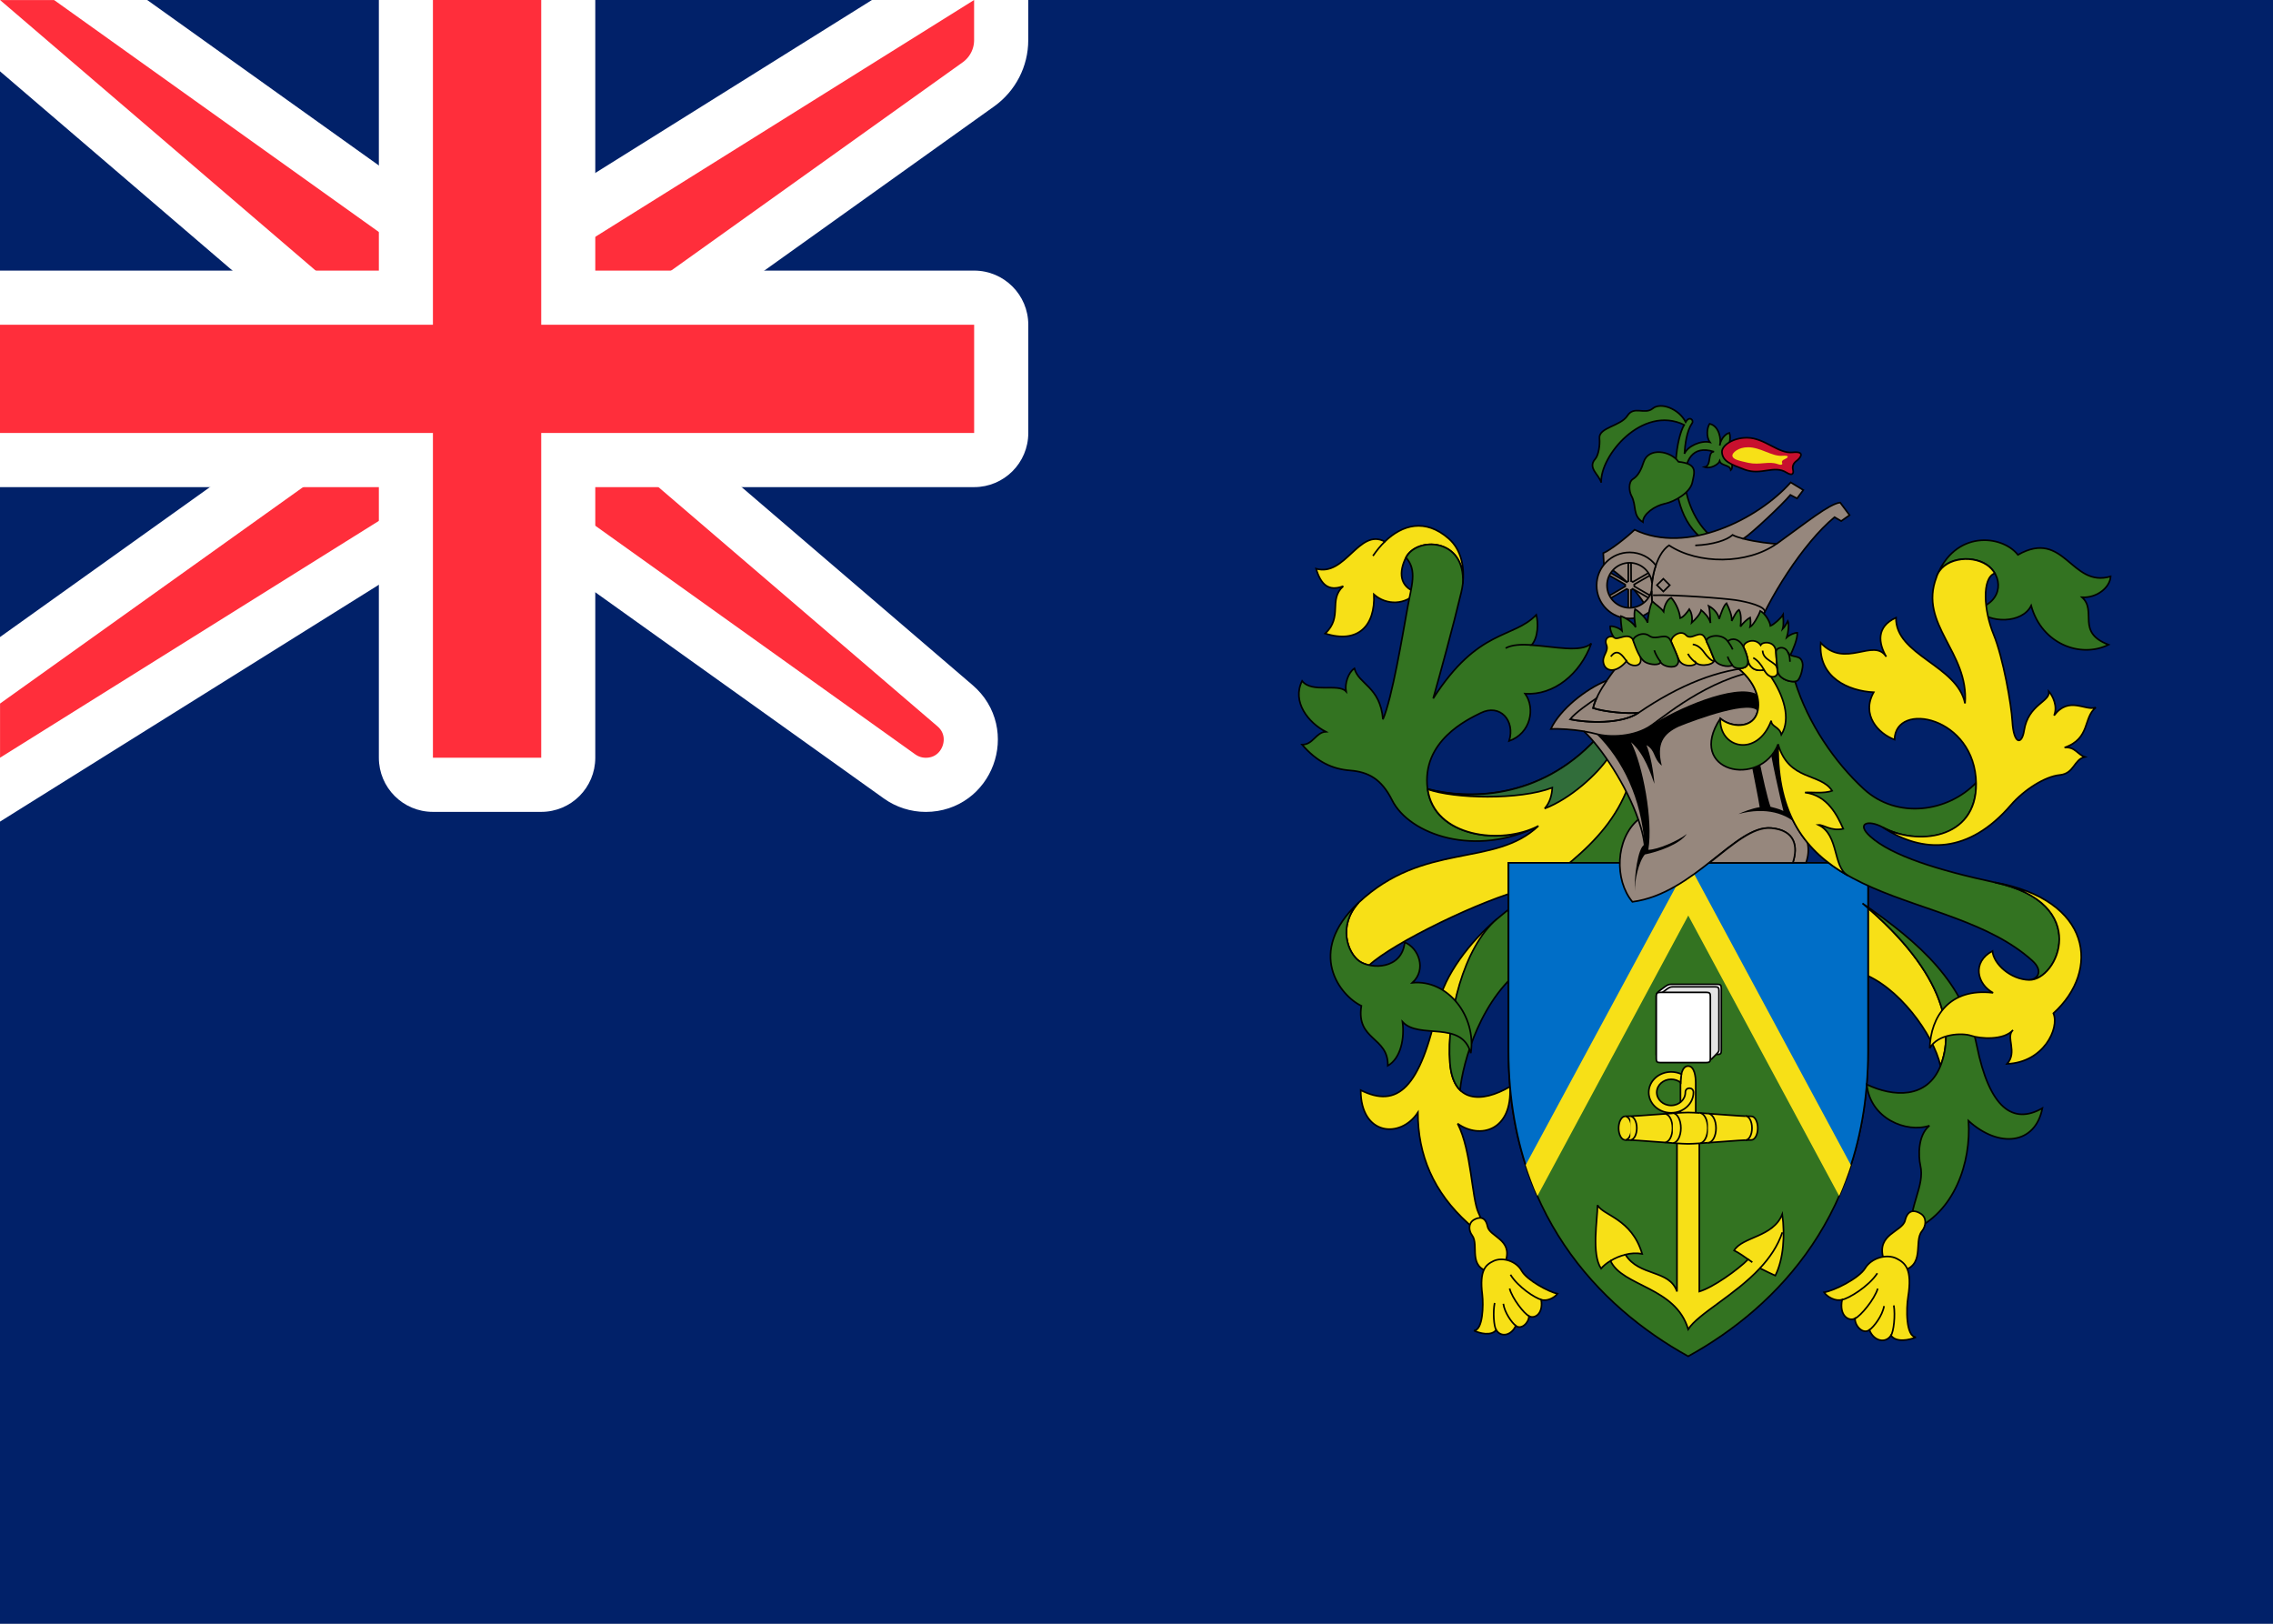 <svg width="28" height="20" viewBox="0 0 28 20" fill="none" xmlns="http://www.w3.org/2000/svg">
<rect x="0" y="0" width="28" height="20" fill="#333333" stroke="none"/>
<g clip-path="url(#clip0_10625_1316)">
<rect width="28" height="20" fill="white"/>
<rect width="28" height="20" fill="#012169"/>
<path d="M0 -0.333H-0.901L-0.217 0.253L4.333 4.153V5.162L-0.194 8.395L-0.333 8.495V8.667V9.333V9.935L0.177 9.616L5.429 6.333H6.56L11.082 9.564C11.176 9.631 11.289 9.667 11.404 9.667C11.918 9.667 12.155 9.027 11.764 8.692L7.667 5.18V4.172L12.054 1.038C12.229 0.912 12.333 0.71 12.333 0.495V0V-0.601L11.823 -0.283L6.571 3H5.44L0.86 -0.271L0.773 -0.333H0.667H0Z" fill="#FF2E3B" stroke="white" stroke-width="0.667"/>
<path fill-rule="evenodd" clip-rule="evenodd" d="M0 3.333V6H4.667V9.333C4.667 9.702 4.965 10 5.333 10H6.667C7.035 10 7.333 9.702 7.333 9.333V6H12C12.368 6 12.667 5.702 12.667 5.333V4C12.667 3.632 12.368 3.333 12 3.333H7.333V0H4.667V3.333H0Z" fill="white"/>
<path fill-rule="evenodd" clip-rule="evenodd" d="M0 4H5.333V3.333V0H6.667V3.333V4H12V5.333H6.667V6V9.333H5.333V6V5.333H0V4Z" fill="#FF2E3B"/>
<path d="M18.437 11.322C18.107 11.602 17.792 12.011 17.715 12.38C17.497 13.42 17.208 13.651 16.762 13.428C16.762 13.987 17.251 14.029 17.466 13.703C17.466 14.226 17.656 14.681 18.084 15.068C18.265 15.231 18.299 15.119 18.213 14.939C18.128 14.758 18.128 14.175 17.956 13.84C18.231 14.037 18.634 13.926 18.6 13.385C18.248 13.591 17.898 13.583 17.862 13.093C17.818 12.518 18.042 11.682 18.437 11.322Z" fill="#F7E017" stroke="black" stroke-width="0.02"/>
<path d="M18.019 7.187C18.043 6.981 17.998 6.769 17.848 6.636C17.557 6.38 17.272 6.464 17.059 6.671C16.741 6.499 16.573 7.108 16.212 7.005C16.272 7.203 16.367 7.288 16.547 7.22C16.358 7.391 16.547 7.598 16.324 7.803C16.728 7.932 16.942 7.709 16.925 7.322C17.08 7.46 17.319 7.451 17.448 7.296C17.233 7.227 17.232 7.041 17.319 6.867C17.448 6.61 18.053 6.62 18.019 7.187Z" fill="#F7E017" stroke="black" stroke-width="0.02"/>
<path d="M18.95 10.174C18.495 10.415 17.663 10.311 17.585 9.719C17.508 9.126 18.083 8.86 18.238 8.783C18.479 8.662 18.668 8.877 18.59 9.127C18.857 9.033 18.916 8.723 18.787 8.544C19.139 8.569 19.466 8.303 19.603 7.925C19.479 8.043 19.142 7.963 18.866 7.946C18.951 7.852 18.95 7.668 18.925 7.573C18.634 7.873 18.212 7.735 17.655 8.603C17.74 8.302 17.904 7.701 17.998 7.306C18.008 7.267 18.015 7.227 18.02 7.187C18.053 6.62 17.449 6.61 17.32 6.868C17.462 7.027 17.387 7.213 17.337 7.495C17.277 7.829 17.148 8.603 17.036 8.86C17.002 8.456 16.736 8.43 16.684 8.233C16.607 8.285 16.564 8.422 16.581 8.516C16.486 8.413 16.16 8.542 16.04 8.387C15.911 8.644 16.117 8.902 16.332 9.013C16.207 9.022 16.177 9.172 16.04 9.172C16.225 9.387 16.414 9.473 16.633 9.49C16.852 9.508 17.015 9.59 17.148 9.855C17.363 10.285 18.18 10.564 18.95 10.174Z" fill="#337321" stroke="black" stroke-width="0.02"/>
<path d="M20.084 9.649C19.827 10.362 19.123 10.869 18.805 10.946C18.264 11.077 17.161 11.613 16.866 11.889C16.82 11.879 16.776 11.862 16.744 11.839C16.599 11.736 16.478 11.402 16.736 11.118C17.543 10.362 18.41 10.688 18.951 10.173C18.496 10.413 17.664 10.31 17.587 9.718C18.076 9.847 18.961 9.855 19.664 9.099C19.758 9.203 20.032 9.53 20.084 9.649Z" fill="#F7E017" stroke="black" stroke-width="0.02"/>
<path d="M18.437 11.322C18.029 11.668 17.818 12.518 17.861 13.093C17.874 13.253 17.918 13.361 17.986 13.427C18.016 13.101 18.243 12.257 18.822 11.882C19.312 11.564 20.076 10.851 20.36 10.036C20.308 9.89 20.222 9.787 20.059 9.683C19.777 10.454 19.025 10.823 18.437 11.322Z" fill="#337321" stroke="black" stroke-width="0.02"/>
<path d="M19.822 9.319C19.676 9.538 19.345 9.838 19.028 9.959C19.096 9.882 19.118 9.784 19.122 9.702C18.718 9.857 17.911 9.839 17.584 9.72C18.074 9.849 18.959 9.857 19.662 9.101C19.732 9.178 19.792 9.246 19.822 9.319Z" fill="#316D3A" stroke="black" stroke-width="0.02"/>
<path d="M16.736 11.118C16.079 11.732 16.513 12.268 16.77 12.389C16.702 12.818 17.104 12.766 17.096 13.127C17.259 13.033 17.303 12.783 17.277 12.586C17.483 12.809 18.007 12.56 18.118 12.972C18.188 12.517 17.835 12.062 17.398 12.105C17.578 11.941 17.475 11.675 17.304 11.607C17.27 11.941 16.892 11.941 16.745 11.839C16.599 11.736 16.478 11.402 16.736 11.118Z" fill="#337321" stroke="black" stroke-width="0.02"/>
<path d="M18.157 15.024C18.085 15.066 18.09 15.158 18.135 15.217C18.225 15.337 18.071 15.61 18.362 15.669C18.448 15.686 18.514 15.633 18.547 15.535C18.637 15.265 18.349 15.235 18.324 15.106C18.298 14.977 18.216 14.99 18.157 15.024Z" fill="#F7E017" stroke="black" stroke-width="0.02"/>
<path d="M18.401 15.531C18.305 15.576 18.221 15.639 18.26 15.947C18.275 16.075 18.268 16.385 18.157 16.389C18.225 16.423 18.371 16.46 18.431 16.381C18.489 16.478 18.62 16.45 18.672 16.329C18.74 16.385 18.835 16.291 18.835 16.21C18.895 16.248 19.015 16.192 18.985 16.008C19.058 16.034 19.152 15.982 19.186 15.935C19.078 15.913 18.808 15.768 18.744 15.652C18.68 15.535 18.513 15.48 18.401 15.531Z" fill="#F7E017" stroke="black" stroke-width="0.02"/>
<path d="M16.913 6.847C16.957 6.783 17.005 6.723 17.059 6.671" stroke="black" stroke-width="0.02"/>
<path d="M18.547 7.984C18.622 7.941 18.738 7.936 18.866 7.944" stroke="black" stroke-width="0.02"/>
<path d="M18.431 16.381C18.401 16.338 18.39 16.158 18.412 16.049" stroke="black" stroke-width="0.02"/>
<path d="M18.672 16.329C18.624 16.293 18.534 16.168 18.519 16.059" stroke="black" stroke-width="0.02"/>
<path d="M18.835 16.21C18.775 16.182 18.628 15.993 18.596 15.871" stroke="black" stroke-width="0.02"/>
<path d="M18.985 16.007C18.913 15.992 18.697 15.85 18.607 15.701" stroke="black" stroke-width="0.02"/>
<path d="M22.943 11.127C23.999 12.012 24.067 12.715 23.904 13.128C23.818 12.742 23.381 12.141 22.925 11.986L22.943 11.127Z" fill="#F7E017" stroke="black" stroke-width="0.02"/>
<path d="M21.055 10.628H23.012C23.012 10.628 23.012 11.143 23.012 12.946C23.012 14.921 21.914 16.089 20.796 16.706C19.68 16.088 18.581 14.92 18.581 12.946C18.581 11.143 18.581 10.628 18.581 10.628H19.955C19.957 10.748 19.968 10.929 20.11 11.109C20.434 11.077 20.801 10.835 21.055 10.628Z" fill="#337321" stroke="black" stroke-width="0.02"/>
<path d="M23.012 10.628C23.012 10.628 23.012 11.143 23.012 12.946C23.012 13.542 22.912 14.065 22.742 14.521L20.797 10.953L18.853 14.521C18.683 14.064 18.583 13.542 18.583 12.946C18.583 11.143 18.583 10.628 18.583 10.628H23.012Z" fill="#006EC7" stroke="black" stroke-width="0.02"/>
<path d="M22.8 14.35C22.766 14.456 22.703 14.626 22.656 14.731L20.797 11.277L18.939 14.731C18.89 14.626 18.829 14.456 18.794 14.35L20.799 10.635L22.8 14.35Z" fill="#F7E017"/>
<path d="M21.68 15.621C21.732 15.647 21.827 15.694 21.869 15.712C21.972 15.505 21.989 15.214 21.955 14.956C21.843 15.24 21.465 15.231 21.362 15.402C21.425 15.434 21.484 15.476 21.535 15.512C21.406 15.641 21.104 15.857 20.933 15.908V14.066C20.933 13.937 20.889 13.83 20.889 13.722C20.889 13.722 20.889 13.427 20.889 13.341C20.889 13.256 20.872 13.131 20.795 13.131C20.718 13.131 20.701 13.256 20.701 13.341C20.701 13.427 20.701 13.722 20.701 13.722C20.701 13.83 20.658 13.955 20.658 14.066V15.908C20.564 15.633 20.194 15.727 20.022 15.453C20.089 15.436 20.16 15.431 20.229 15.444C20.099 15.007 19.747 14.973 19.679 14.844C19.679 15.024 19.602 15.444 19.723 15.625C19.75 15.593 19.79 15.559 19.839 15.53C19.985 15.848 20.642 15.849 20.796 16.373C20.92 16.18 21.367 15.957 21.68 15.621Z" fill="#F7E017" stroke="black" stroke-width="0.02"/>
<path d="M20.796 14.089C20.942 14.089 21.406 14.041 21.574 14.041C21.617 14.041 21.653 13.976 21.653 13.896C21.653 13.815 21.618 13.75 21.574 13.75C21.407 13.75 20.943 13.703 20.796 13.703C20.651 13.703 20.187 13.75 20.019 13.75C19.976 13.75 19.939 13.815 19.939 13.896C19.939 13.976 19.975 14.041 20.019 14.041C20.187 14.041 20.651 14.089 20.796 14.089Z" fill="#F7E017" stroke="black" stroke-width="0.02"/>
<path d="M20.703 13.334C20.672 13.309 20.631 13.294 20.586 13.294C20.489 13.294 20.409 13.366 20.409 13.455C20.409 13.544 20.488 13.616 20.586 13.616C20.683 13.616 20.761 13.544 20.761 13.455C20.761 13.386 20.861 13.386 20.861 13.455C20.861 13.594 20.738 13.707 20.586 13.707C20.433 13.707 20.31 13.594 20.31 13.455C20.31 13.316 20.434 13.203 20.586 13.203C20.631 13.203 20.675 13.213 20.713 13.231C20.71 13.254 20.703 13.297 20.703 13.334Z" fill="#F7E017" stroke="black" stroke-width="0.02"/>
<path d="M20.02 14.041C20.063 14.041 20.099 13.976 20.099 13.896C20.099 13.815 20.063 13.75 20.02 13.75" fill="#F7E017"/>
<path d="M20.02 14.041C20.063 14.041 20.099 13.976 20.099 13.896C20.099 13.815 20.063 13.75 20.02 13.75" stroke="black" stroke-width="0.02"/>
<path d="M20.084 14.041C20.127 14.041 20.163 13.976 20.163 13.896C20.163 13.815 20.127 13.75 20.084 13.75" fill="#F7E017"/>
<path d="M20.084 14.041C20.127 14.041 20.163 13.976 20.163 13.896C20.163 13.815 20.127 13.75 20.084 13.75" stroke="black" stroke-width="0.02"/>
<path d="M20.508 14.071C20.561 14.071 20.603 13.993 20.603 13.896C20.603 13.799 20.561 13.72 20.508 13.72" fill="#F7E017"/>
<path d="M20.508 14.071C20.561 14.071 20.603 13.993 20.603 13.896C20.603 13.799 20.561 13.72 20.508 13.72" stroke="black" stroke-width="0.02"/>
<path d="M20.607 14.079C20.661 14.079 20.706 13.996 20.706 13.895C20.706 13.794 20.661 13.711 20.607 13.711" fill="#F7E017"/>
<path d="M20.607 14.079C20.661 14.079 20.706 13.996 20.706 13.895C20.706 13.794 20.661 13.711 20.607 13.711" stroke="black" stroke-width="0.02"/>
<path d="M20.937 14.081C20.993 14.081 21.037 13.997 21.037 13.895C21.037 13.793 20.992 13.709 20.937 13.709" fill="#F7E017"/>
<path d="M20.937 14.081C20.993 14.081 21.037 13.997 21.037 13.895C21.037 13.793 20.992 13.709 20.937 13.709" stroke="black" stroke-width="0.02"/>
<path d="M21.04 14.075C21.095 14.075 21.139 13.995 21.139 13.896C21.139 13.797 21.095 13.716 21.04 13.716" fill="#F7E017"/>
<path d="M21.04 14.075C21.095 14.075 21.139 13.995 21.139 13.896C21.139 13.797 21.095 13.716 21.04 13.716" stroke="black" stroke-width="0.02"/>
<path d="M21.502 14.043C21.546 14.043 21.582 13.977 21.582 13.895C21.582 13.812 21.546 13.746 21.502 13.746" fill="#F7E017"/>
<path d="M21.502 14.043C21.546 14.043 21.582 13.977 21.582 13.895C21.582 13.812 21.546 13.746 21.502 13.746" stroke="black" stroke-width="0.02"/>
<path d="M19.839 15.53C19.892 15.498 19.956 15.469 20.023 15.454L19.839 15.53Z" fill="#F7E017"/>
<path d="M19.839 15.53C19.892 15.498 19.956 15.469 20.023 15.454" stroke="black" stroke-width="0.02"/>
<path d="M21.586 15.548C21.571 15.536 21.553 15.525 21.536 15.512L21.586 15.548Z" fill="#F7E017"/>
<path d="M21.586 15.548C21.571 15.536 21.553 15.525 21.536 15.512" stroke="black" stroke-width="0.02"/>
<path d="M21.68 15.621C21.8 15.492 21.9 15.347 21.956 15.179L21.68 15.621Z" fill="#F7E017"/>
<path d="M21.68 15.621C21.8 15.492 21.9 15.347 21.956 15.179" stroke="black" stroke-width="0.02"/>
<path d="M20.403 12.268C20.403 12.225 20.437 12.208 20.477 12.178C20.526 12.142 20.546 12.124 20.589 12.124H21.153C21.194 12.124 21.204 12.134 21.204 12.174V12.939C21.204 12.977 21.195 12.988 21.153 12.988H20.403V12.259" fill="white"/>
<path d="M20.403 12.268C20.403 12.225 20.437 12.208 20.477 12.178C20.526 12.142 20.546 12.124 20.589 12.124H21.153C21.194 12.124 21.204 12.134 21.204 12.174V12.939C21.204 12.977 21.195 12.988 21.153 12.988H20.403V12.259" stroke="black" stroke-width="0.02"/>
<path d="M21.013 13.055C21.088 13.055 21.074 13.053 21.126 13.002C21.18 12.948 21.175 12.952 21.175 12.903V12.202C21.175 12.165 21.166 12.155 21.128 12.155H20.607C20.565 12.155 20.548 12.172 20.503 12.206C20.466 12.234 20.435 12.251 20.435 12.29V13.055H21.013Z" fill="#E5E5E5" stroke="black" stroke-width="0.02"/>
<path d="M21.069 13.039C21.069 13.077 21.06 13.088 21.017 13.088H20.454C20.411 13.088 20.403 13.078 20.403 13.039V12.273C20.403 12.235 20.412 12.223 20.454 12.223H21.017C21.06 12.223 21.069 12.234 21.069 12.273V13.039Z" fill="white" stroke="black" stroke-width="0.02"/>
<path d="M22.161 10.179C22.271 10.302 22.307 10.466 22.247 10.627H22.084C22.152 10.421 22.11 10.225 21.817 10.199C21.381 10.161 20.873 11.006 20.109 11.108C19.886 10.842 19.897 10.335 20.181 10.094C20.035 9.672 19.726 9.208 19.511 9.007C19.371 8.985 19.209 8.973 19.104 8.979C19.216 8.739 19.534 8.486 19.792 8.383C19.833 8.322 19.879 8.263 19.92 8.21C19.946 7.88 21.517 8.035 21.852 8.24C21.853 8.611 21.998 9.845 22.161 10.179Z" fill="#96877D" stroke="black" stroke-width="0.02"/>
<path d="M20.258 10.405C20.22 9.833 19.989 9.361 19.664 9.04C19.819 9.084 20.136 9.084 20.35 8.929C20.633 8.74 21.373 8.409 21.643 8.551C21.665 8.598 21.677 8.706 21.661 8.774C21.597 8.602 20.883 8.868 20.682 8.949C20.489 9.039 20.403 9.16 20.471 9.431C20.36 9.337 20.398 9.246 20.282 9.178C20.329 9.289 20.367 9.49 20.38 9.654C20.337 9.538 20.261 9.289 20.092 9.142C20.238 9.425 20.365 10.106 20.305 10.467C20.421 10.467 20.677 10.354 20.779 10.272C20.689 10.401 20.429 10.491 20.262 10.525C20.186 10.615 20.135 10.847 20.139 10.976C20.127 10.817 20.177 10.43 20.258 10.405Z" fill="black"/>
<path d="M22.161 10.179C22.019 10.021 21.753 9.935 21.415 10.027C21.466 10.002 21.578 9.958 21.677 9.942C21.665 9.852 21.583 9.465 21.57 9.371L21.665 9.332C21.712 9.565 21.772 9.83 21.81 9.937C21.84 9.946 21.909 9.959 21.969 9.989C21.944 9.899 21.798 9.251 21.802 9.182L21.931 9.113C21.982 9.465 22.063 9.976 22.161 10.179Z" fill="black"/>
<path d="M22.085 10.628C22.153 10.422 22.111 10.226 21.819 10.2C21.593 10.18 21.347 10.4 21.057 10.628H22.085Z" fill="#96877D" stroke="black" stroke-width="0.02"/>
<path d="M20.187 8.778C20.058 8.796 19.771 8.77 19.625 8.722C19.633 8.683 19.648 8.644 19.667 8.6C19.577 8.66 19.406 8.778 19.341 8.86C19.547 8.903 19.973 8.925 20.187 8.778Z" fill="#96877D" stroke="black" stroke-width="0.02"/>
<path d="M20.182 10.095C20.23 10.233 20.261 10.365 20.265 10.483" stroke="black" stroke-width="0.02"/>
<path d="M19.793 8.384C19.715 8.497 19.647 8.619 19.625 8.722C19.77 8.77 20.058 8.796 20.187 8.778" stroke="black" stroke-width="0.02"/>
<path d="M19.512 9.008C19.568 9.018 19.619 9.028 19.664 9.04C19.819 9.084 20.136 9.084 20.35 8.929C20.565 8.774 21.148 8.294 21.81 8.242" stroke="black" stroke-width="0.02"/>
<path d="M19.342 8.86C19.548 8.903 19.974 8.924 20.187 8.778C20.685 8.439 21.166 8.241 21.647 8.215" stroke="black" stroke-width="0.02"/>
<path d="M22.943 11.127C23.664 11.624 24.196 12.106 24.351 12.878C24.506 13.65 24.798 13.857 25.159 13.65C25.073 14.096 24.626 14.148 24.249 13.805C24.283 14.32 24.078 14.939 23.545 15.162C23.511 14.853 23.715 14.608 23.656 14.354C23.631 14.243 23.622 13.985 23.768 13.865C23.485 13.959 23.038 13.779 22.996 13.358C23.322 13.513 23.742 13.539 23.905 13.126C24.067 12.715 23.999 12.011 22.943 11.127Z" fill="#337321" stroke="black" stroke-width="0.02"/>
<path d="M23.854 7.109C24.077 6.525 24.661 6.585 24.858 6.834C25.433 6.508 25.511 7.246 26 7.1C25.992 7.238 25.829 7.367 25.648 7.357C25.837 7.529 25.57 7.787 25.974 7.941C25.63 8.112 25.15 7.932 25.021 7.46C24.91 7.683 24.506 7.683 24.343 7.503C24.695 7.409 24.669 7.083 24.472 6.954C24.273 6.824 23.922 6.876 23.854 7.109Z" fill="#337321" stroke="black" stroke-width="0.02"/>
<path d="M22.112 8.394C22.272 8.91 22.603 9.391 22.96 9.719C23.372 10.096 23.995 10.002 24.343 9.641C24.351 10.36 23.607 10.415 23.193 10.19C23.01 10.091 22.862 10.143 23.038 10.302C23.304 10.543 23.887 10.721 24.574 10.869C25.776 11.126 25.348 12.08 24.995 12.07C25.097 12.068 25.179 11.963 25.034 11.832C23.991 10.893 21.87 11.263 21.904 9.168C21.681 9.718 20.762 9.503 21.192 8.85C21.329 8.962 21.57 8.97 21.639 8.799C21.693 8.665 21.657 8.433 21.417 8.233C21.456 8.23 21.542 8.233 21.533 8.134C21.543 8.192 21.596 8.277 21.731 8.248C21.769 8.309 21.81 8.35 21.865 8.328C21.875 8.324 21.908 8.307 21.895 8.246C21.905 8.362 22.041 8.402 22.112 8.394Z" fill="#337321" stroke="black" stroke-width="0.02"/>
<path d="M23.192 10.19C23.689 10.517 24.253 10.517 24.771 9.916C24.934 9.727 25.192 9.564 25.372 9.546C25.553 9.529 25.544 9.357 25.681 9.323C25.595 9.297 25.561 9.194 25.432 9.208C25.754 9.096 25.659 8.838 25.818 8.714C25.689 8.762 25.488 8.568 25.303 8.813C25.351 8.702 25.286 8.568 25.239 8.517C25.257 8.646 24.986 8.672 24.934 8.998C24.906 9.181 24.805 9.169 24.789 8.886C24.777 8.679 24.677 8.105 24.558 7.814C24.438 7.522 24.41 7.121 24.573 7.061C24.548 7.02 24.514 6.983 24.472 6.956C24.273 6.826 23.923 6.878 23.854 7.111C23.631 7.694 24.257 8.03 24.206 8.664C24.112 8.193 23.347 8.072 23.356 7.608C23.107 7.72 23.141 7.926 23.236 8.089C23.081 7.849 22.729 8.244 22.429 7.918C22.395 8.348 22.773 8.511 23.081 8.527C22.926 8.802 23.133 9.034 23.338 9.11C23.347 8.629 24.333 8.827 24.343 9.651C24.351 10.354 23.595 10.413 23.192 10.19Z" fill="#F7E017" stroke="black" stroke-width="0.02"/>
<path d="M24.574 10.869C25.776 11.126 25.348 12.08 24.995 12.07C24.771 12.065 24.558 11.877 24.544 11.714C24.287 11.852 24.355 12.122 24.552 12.229C24.012 12.165 23.784 12.522 23.771 12.912C23.87 12.731 24.171 12.719 24.282 12.757C24.393 12.795 24.682 12.817 24.797 12.688C24.702 12.77 24.857 12.958 24.724 13.104C25.175 13.086 25.372 12.666 25.295 12.481C25.879 11.951 25.768 11.084 24.574 10.869Z" fill="#F7E017" stroke="black" stroke-width="0.02"/>
<path d="M23.659 14.948C23.738 14.996 23.728 15.1 23.675 15.165C23.569 15.295 23.729 15.606 23.401 15.658C23.304 15.674 23.233 15.612 23.201 15.501C23.112 15.196 23.434 15.175 23.468 15.032C23.503 14.889 23.593 14.907 23.659 14.948Z" fill="#F7E017" stroke="black" stroke-width="0.02"/>
<path d="M23.364 15.502C23.469 15.556 23.56 15.63 23.505 15.973C23.481 16.116 23.476 16.462 23.601 16.471C23.522 16.506 23.358 16.54 23.294 16.449C23.225 16.554 23.08 16.517 23.028 16.381C22.948 16.44 22.847 16.33 22.851 16.239C22.782 16.28 22.651 16.213 22.692 16.008C22.609 16.034 22.506 15.972 22.47 15.918C22.591 15.899 22.898 15.748 22.976 15.621C23.052 15.495 23.241 15.44 23.364 15.502Z" fill="#F7E017" stroke="black" stroke-width="0.02"/>
<path d="M23.293 16.45C23.328 16.404 23.349 16.202 23.329 16.079" stroke="black" stroke-width="0.02"/>
<path d="M23.028 16.382C23.082 16.344 23.188 16.209 23.209 16.087" stroke="black" stroke-width="0.02"/>
<path d="M22.85 16.241C22.918 16.212 23.09 16.007 23.131 15.872" stroke="black" stroke-width="0.02"/>
<path d="M22.691 16.009C22.77 15.996 23.019 15.847 23.126 15.683" stroke="black" stroke-width="0.02"/>
<path d="M21.904 9.169C21.89 10.049 22.255 10.495 22.762 10.784C22.574 10.671 22.656 10.285 22.402 10.161C22.462 10.156 22.557 10.242 22.706 10.208C22.633 10.045 22.513 9.796 22.235 9.762C22.308 9.754 22.467 9.779 22.569 9.74C22.424 9.516 22.037 9.624 21.904 9.169Z" fill="#F7E017" stroke="black" stroke-width="0.02"/>
<path d="M21.813 8.332C21.782 8.322 21.757 8.291 21.731 8.25C21.596 8.279 21.543 8.194 21.533 8.136C21.541 8.235 21.456 8.231 21.416 8.234C21.657 8.434 21.693 8.667 21.639 8.8C21.57 8.971 21.33 8.963 21.192 8.851C21.174 9.216 21.647 9.337 21.819 8.877C21.819 8.955 21.918 8.946 21.944 9.049C22.065 8.851 21.972 8.567 21.813 8.332Z" fill="#F7E017" stroke="black" stroke-width="0.02"/>
<path d="M21.059 6.589C20.844 6.392 20.745 6.062 20.754 5.873C20.762 5.684 20.84 5.477 21.114 5.564C21.029 5.564 21.089 5.735 20.999 5.753C21.072 5.779 21.17 5.719 21.184 5.68C21.201 5.74 21.313 5.723 21.321 5.791C21.364 5.757 21.317 5.59 21.253 5.555C21.3 5.529 21.326 5.396 21.304 5.332C21.261 5.34 21.197 5.401 21.185 5.487C21.206 5.417 21.18 5.246 21.06 5.22C21.026 5.268 21.016 5.383 21.064 5.447C20.952 5.422 20.789 5.495 20.75 5.589C20.758 5.475 20.775 5.313 20.845 5.211C20.869 5.177 20.811 5.117 20.765 5.199C20.682 5.035 20.459 4.95 20.36 5.031C20.261 5.113 20.128 4.993 20.047 5.121C19.965 5.25 19.689 5.264 19.703 5.4C19.711 5.481 19.692 5.607 19.651 5.653C19.552 5.764 19.699 5.846 19.725 5.945C19.707 5.619 20.227 4.984 20.747 5.233C20.699 5.314 20.658 5.477 20.644 5.675C20.622 5.967 20.665 6.379 20.948 6.619L21.059 6.589Z" fill="#337321" stroke="black" stroke-width="0.02"/>
<path d="M21.212 5.567C21.209 5.49 21.344 5.39 21.523 5.392C21.74 5.394 21.907 5.591 22.081 5.572C22.254 5.553 22.169 5.65 22.132 5.676C22.096 5.701 22.075 5.74 22.087 5.787C22.099 5.834 22.078 5.865 22.008 5.821C21.853 5.724 21.699 5.859 21.494 5.785C21.32 5.719 21.218 5.683 21.212 5.567Z" fill="#C8102E" stroke="black" stroke-width="0.02"/>
<path d="M20.329 7.594C20.243 7.323 19.917 7.027 19.758 6.959L19.75 6.813C19.835 6.779 20.042 6.616 20.136 6.525C20.78 6.834 21.655 6.396 22.059 5.942L22.214 6.036L22.137 6.139L22.055 6.096C21.956 6.215 21.587 6.562 21.476 6.636C21.625 6.674 21.831 6.7 21.888 6.697C22.248 6.439 22.531 6.207 22.668 6.19L22.784 6.345L22.681 6.418L22.599 6.37C22.213 6.688 21.775 7.383 21.603 7.847C21.363 7.795 20.504 7.829 20.329 7.594Z" fill="#96877D" stroke="black" stroke-width="0.02"/>
<path d="M21.476 6.636C21.42 6.621 21.373 6.606 21.343 6.589C21.273 6.653 21.102 6.709 20.883 6.718" stroke="black" stroke-width="0.02"/>
<path d="M20.363 7.499C20.305 7.179 20.397 6.825 20.56 6.717C20.916 6.954 21.526 6.954 21.887 6.696" stroke="black" stroke-width="0.02"/>
<path d="M20.363 7.332C20.637 7.323 21.234 7.37 21.38 7.391C21.525 7.413 21.77 7.473 21.736 7.546" stroke="black" stroke-width="0.02"/>
<path d="M20.49 7.286L20.569 7.208L20.49 7.129L20.411 7.207L20.49 7.286Z" stroke="black" stroke-width="0.02"/>
<path d="M20.677 5.688C20.578 5.551 20.306 5.507 20.247 5.692C20.221 5.774 20.183 5.859 20.118 5.899C20.054 5.937 20.069 6.054 20.096 6.105C20.165 6.23 20.105 6.35 20.238 6.431C20.238 6.332 20.384 6.23 20.508 6.204C20.633 6.178 20.821 6.067 20.847 5.942C20.874 5.816 20.917 5.713 20.677 5.688Z" fill="#337321" stroke="black" stroke-width="0.02"/>
<path d="M20.058 6.924H20.092L20.093 7.158C20.101 7.16 20.108 7.164 20.114 7.168L20.316 7.052L20.334 7.082L20.131 7.199C20.132 7.207 20.133 7.215 20.132 7.222L20.334 7.339L20.316 7.369L20.112 7.253C20.107 7.258 20.099 7.263 20.092 7.266V7.499H20.058V7.265C20.051 7.262 20.044 7.258 20.038 7.254L19.835 7.371L19.818 7.341L20.021 7.223C20.02 7.216 20.019 7.208 20.02 7.2L19.818 7.084L19.835 7.054L20.039 7.171C20.044 7.165 20.051 7.16 20.058 7.158V6.924Z" fill="#96877D" stroke="black" stroke-width="0.02"/>
<path d="M20.364 7.498C20.291 7.572 20.188 7.618 20.075 7.618C19.85 7.618 19.668 7.436 19.668 7.211C19.668 6.986 19.85 6.804 20.075 6.804C20.207 6.804 20.324 6.867 20.398 6.964C20.377 7.016 20.352 7.13 20.35 7.182C20.336 7.041 20.218 6.932 20.074 6.932C19.92 6.932 19.796 7.057 19.796 7.21C19.796 7.364 19.921 7.487 20.074 7.487C20.202 7.487 20.313 7.398 20.345 7.279C20.346 7.333 20.348 7.455 20.364 7.498Z" fill="#96877D" stroke="black" stroke-width="0.02"/>
<path d="M19.903 7.885C19.878 7.855 19.83 7.773 19.835 7.714C19.873 7.709 19.947 7.735 19.981 7.769C19.977 7.726 19.959 7.632 19.968 7.589C20.016 7.606 20.114 7.662 20.149 7.726C20.141 7.683 20.123 7.571 20.141 7.503C20.192 7.533 20.278 7.614 20.296 7.67C20.3 7.585 20.33 7.443 20.356 7.408C20.394 7.446 20.455 7.481 20.493 7.533C20.501 7.464 20.536 7.382 20.587 7.362C20.625 7.405 20.686 7.503 20.698 7.614C20.737 7.602 20.788 7.537 20.81 7.503C20.832 7.537 20.853 7.597 20.84 7.67C20.887 7.627 20.943 7.567 20.956 7.515C20.989 7.541 21.055 7.605 21.071 7.674C21.063 7.619 21.067 7.519 21.049 7.464C21.113 7.498 21.165 7.558 21.178 7.623C21.196 7.563 21.234 7.455 21.268 7.43C21.302 7.499 21.337 7.58 21.332 7.649C21.354 7.605 21.388 7.529 21.422 7.511C21.452 7.559 21.448 7.662 21.44 7.718C21.47 7.674 21.525 7.624 21.559 7.606C21.564 7.632 21.568 7.684 21.559 7.722C21.598 7.7 21.663 7.585 21.684 7.525C21.744 7.555 21.804 7.658 21.809 7.709C21.853 7.692 21.938 7.615 21.964 7.572C21.964 7.602 21.978 7.684 21.96 7.748C21.986 7.722 22.012 7.67 22.024 7.649C22.042 7.692 22.028 7.794 22.011 7.85C22.049 7.816 22.106 7.794 22.14 7.794C22.144 7.867 22.092 7.995 22.045 8.09C21.634 7.976 20.771 7.932 19.903 7.885Z" fill="#337321" stroke="black" stroke-width="0.02"/>
<path d="M21.34 5.612C21.338 5.58 21.409 5.508 21.536 5.509C21.687 5.51 21.828 5.622 21.949 5.614C22.07 5.605 22.011 5.646 21.985 5.656C21.959 5.666 21.945 5.683 21.953 5.701C21.962 5.721 21.947 5.733 21.897 5.716C21.789 5.677 21.68 5.731 21.538 5.701C21.415 5.673 21.344 5.659 21.34 5.612Z" fill="#F7E017"/>
<path d="M20.037 8.143C19.907 8.298 19.779 8.272 19.754 8.173C19.728 8.074 19.823 8.027 19.788 7.941C19.754 7.855 19.843 7.816 19.887 7.855C19.93 7.893 20.067 7.769 20.127 7.898C20.187 8.027 20.235 8.117 20.201 8.169C20.166 8.221 20.062 8.195 20.037 8.143Z" fill="#F7E017" stroke="black" stroke-width="0.02"/>
<path d="M20.59 7.911C20.566 7.854 20.699 7.746 20.769 7.823C20.838 7.9 20.945 7.739 21.005 7.861C21.065 7.984 21.084 8.048 21.114 8.116C21.144 8.185 20.951 8.222 20.891 8.162C20.9 8.202 20.724 8.234 20.677 8.118C20.651 8.057 20.623 7.986 20.59 7.911Z" fill="#F7E017" stroke="black" stroke-width="0.02"/>
<path d="M21.483 7.982C21.451 7.922 21.608 7.836 21.689 7.946C21.711 7.9 21.866 7.892 21.876 8.023C21.887 8.154 21.892 8.232 21.896 8.283C21.9 8.335 21.802 8.383 21.731 8.251C21.604 8.277 21.546 8.206 21.532 8.132C21.516 8.055 21.501 8.018 21.483 7.982Z" fill="#F7E017" stroke="black" stroke-width="0.02"/>
<path d="M20.12 7.896C20.101 7.853 20.23 7.767 20.317 7.832C20.405 7.896 20.527 7.777 20.58 7.892C20.685 8.127 20.691 8.143 20.659 8.188C20.627 8.234 20.49 8.216 20.455 8.154C20.448 8.198 20.33 8.191 20.268 8.156C20.198 8.117 20.148 7.974 20.12 7.896Z" fill="#337321" stroke="black" stroke-width="0.02"/>
<path d="M21.024 7.907C20.994 7.841 21.195 7.782 21.284 7.898C21.329 7.857 21.427 7.855 21.483 7.982C21.539 8.109 21.547 8.179 21.507 8.211C21.478 8.234 21.374 8.251 21.34 8.194C21.292 8.224 21.146 8.198 21.114 8.116C21.082 8.036 21.055 7.964 21.024 7.907Z" fill="#337321" stroke="black" stroke-width="0.02"/>
<path d="M21.878 8.034C21.874 7.974 21.984 7.946 22.024 8.034C22.065 8.121 22.195 8.042 22.207 8.188C22.209 8.216 22.191 8.324 22.151 8.375C22.111 8.427 21.91 8.375 21.898 8.266C21.885 8.155 21.881 8.094 21.878 8.034Z" fill="#337321" stroke="black" stroke-width="0.02"/>
<path d="M20.037 8.143C19.989 8.079 19.925 7.976 19.843 8.087" stroke="black" stroke-width="0.02"/>
<path d="M20.456 8.153C20.428 8.117 20.392 8.056 20.378 8.01" stroke="black" stroke-width="0.02"/>
<path d="M20.891 8.163C20.861 8.141 20.816 8.099 20.792 8.053" stroke="black" stroke-width="0.02"/>
<path d="M20.852 7.937C20.928 7.945 20.979 8.016 21.002 8.048C21.026 8.08 21.075 8.138 21.113 8.145" stroke="black" stroke-width="0.02"/>
<path d="M21.34 8.195C21.314 8.153 21.288 8.117 21.282 8.087" stroke="black" stroke-width="0.02"/>
<path d="M21.284 7.898C21.31 7.935 21.329 7.964 21.344 8" stroke="black" stroke-width="0.02"/>
<path d="M21.73 8.25C21.696 8.186 21.642 8.123 21.597 8.103" stroke="black" stroke-width="0.02"/>
<path d="M21.713 8.014C21.717 8.141 21.887 8.149 21.894 8.239" stroke="black" stroke-width="0.02"/>
<path d="M22.024 8.034C22.042 8.066 22.048 8.098 22.05 8.151" stroke="black" stroke-width="0.02"/>
</g>
<defs>
<clipPath id="clip0_10625_1316">
<rect width="28" height="20" fill="white"/>
</clipPath>
</defs>
</svg>
